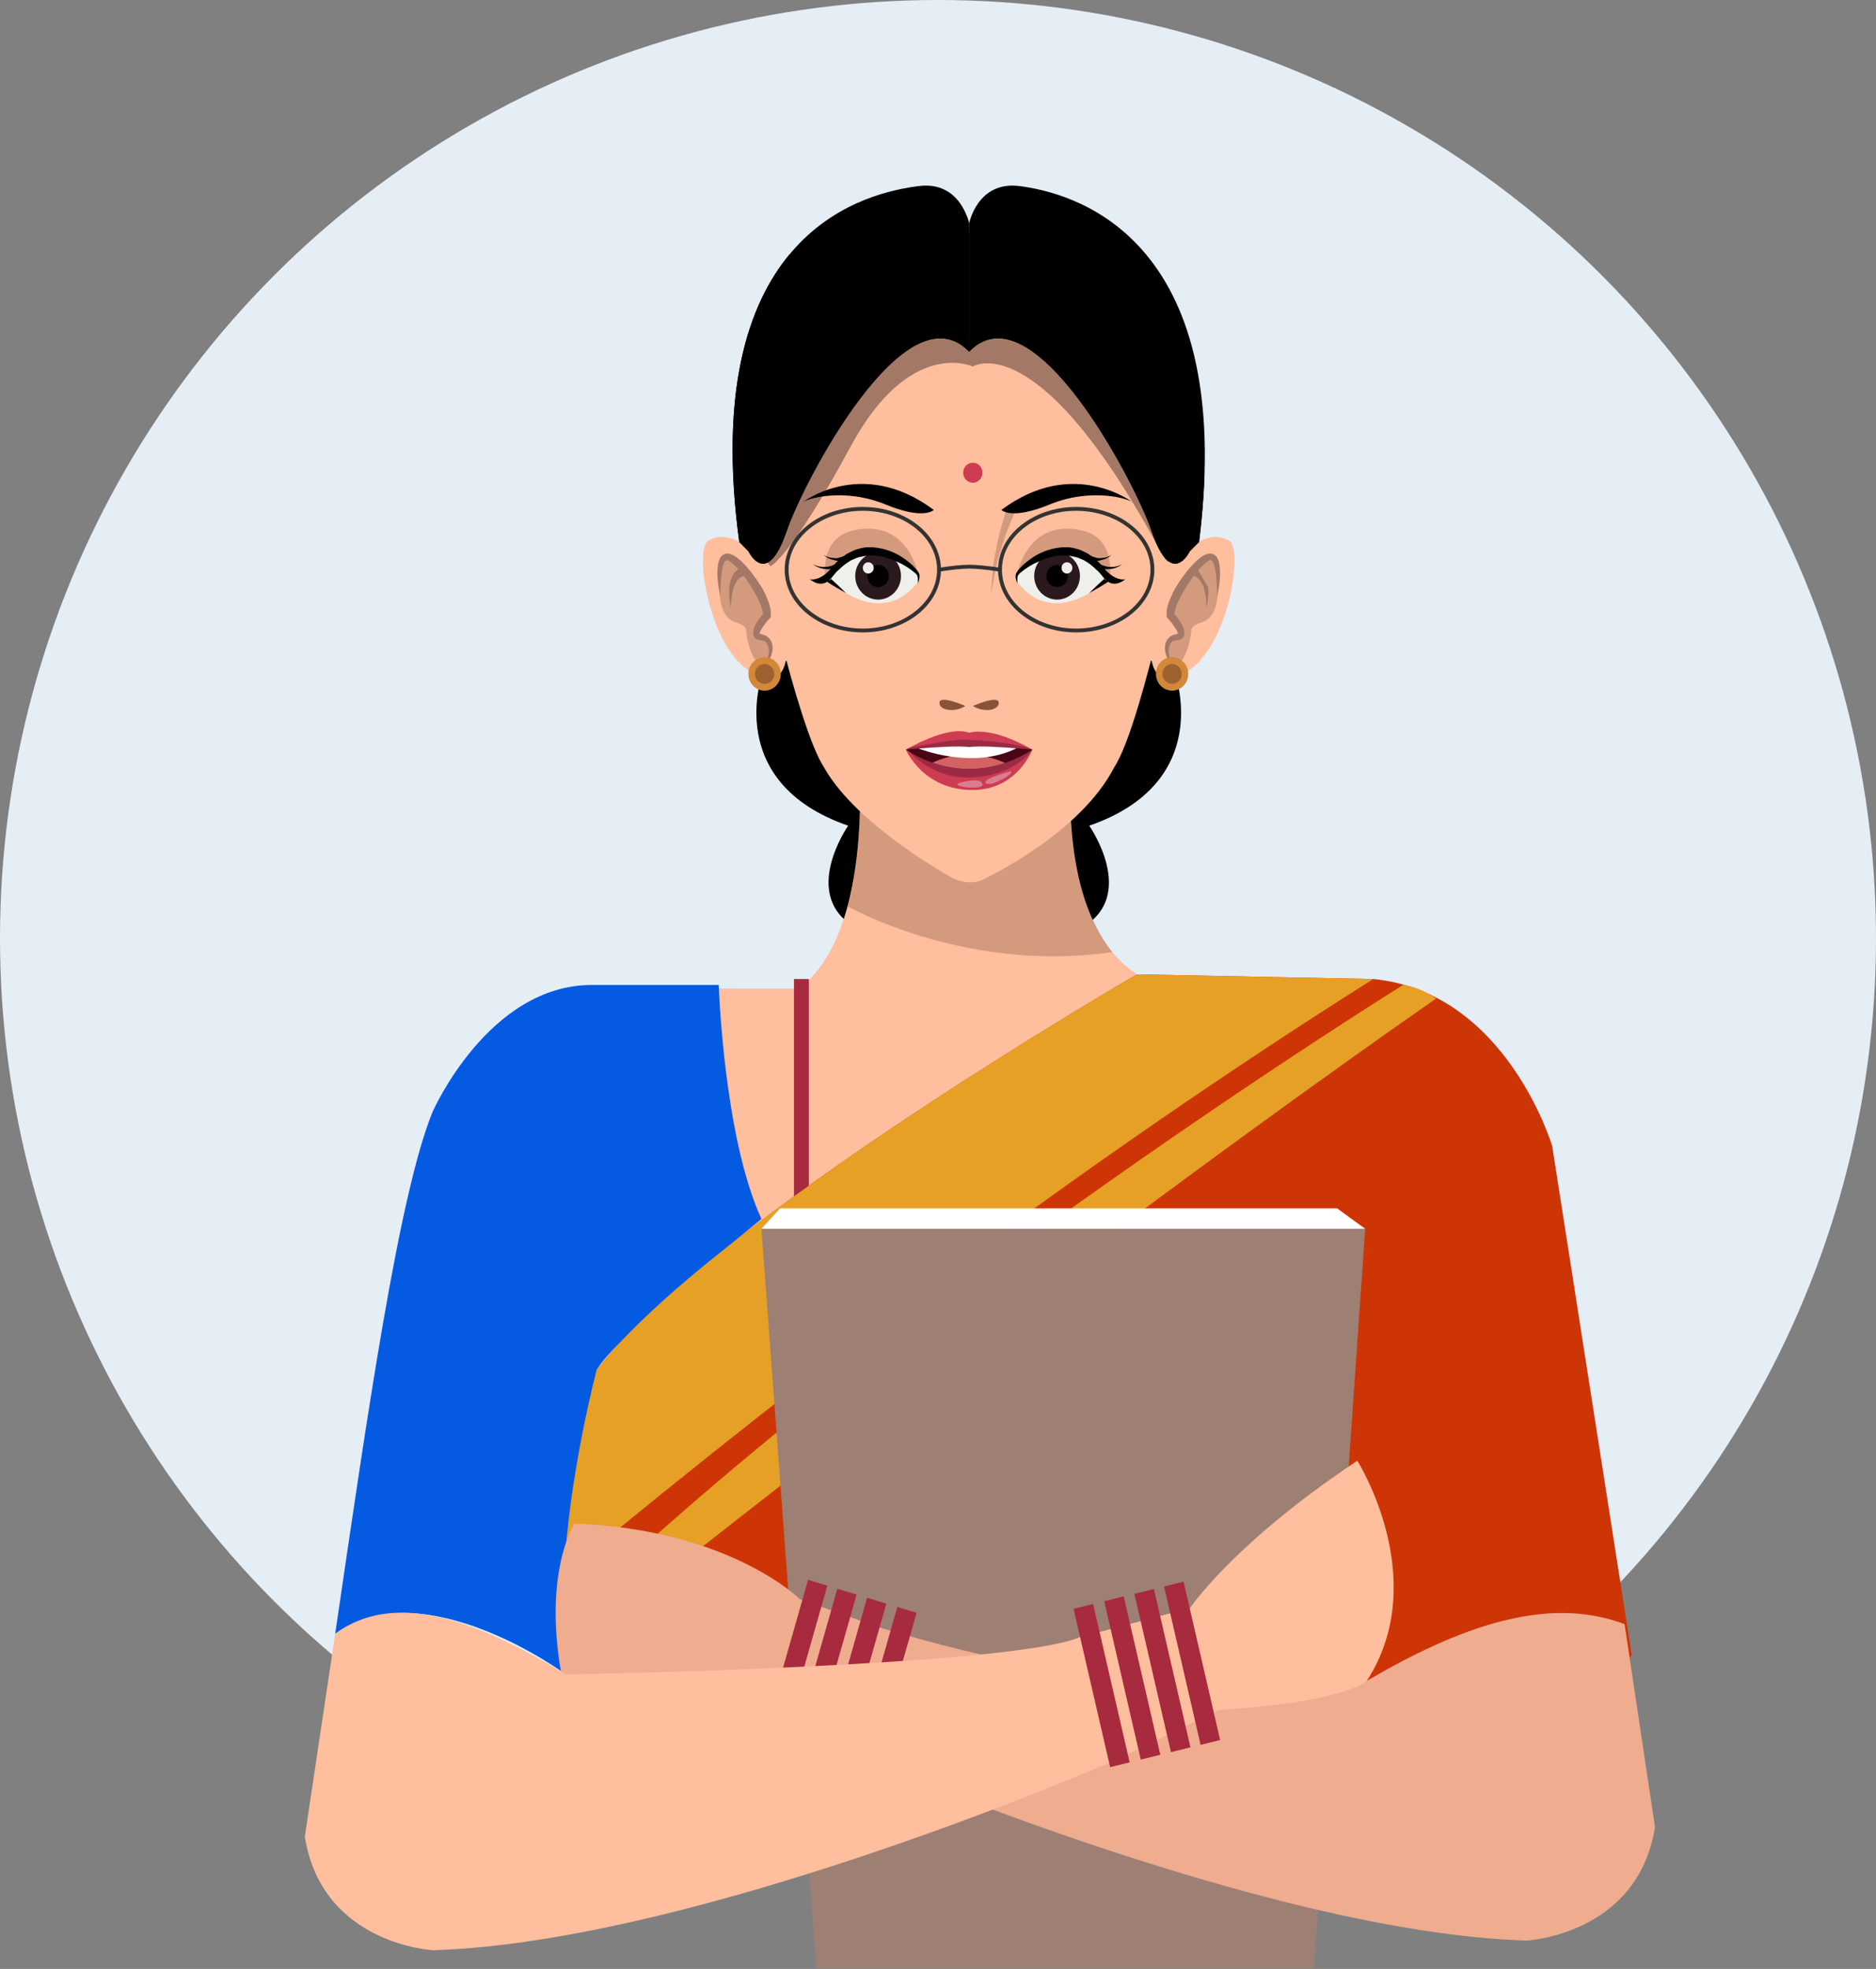 <?xml version="1.0" encoding="UTF-8"?>
<svg width="122px" height="128px" viewBox="0 0 122 128" version="1.1" xmlns="http://www.w3.org/2000/svg" xmlns:xlink="http://www.w3.org/1999/xlink">
    <rect x="0" y="0" width="122" height="128" fill="#808080" stroke="none"/>
    <title>CB48EB24-3EBA-49CD-91AF-FAEBF8DCF1EC</title>
    <g id="Onboard-" stroke="none" stroke-width="1" fill="none" fill-rule="evenodd">
        <g id="User-Role-Selection" transform="translate(-33, -158)">
            <g id="Group-34" transform="translate(33, 158)">
                <circle id="Oval" fill="#E5EDF5" cx="61" cy="61" r="61"></circle>
                <g id="Group-129" transform="translate(19.436, 12)">
                    <polygon id="Fill-1" fill="#FFBE9D" points="64.045 52.271 19.109 52.271 31.448 82.684 61.837 67.103"></polygon>
                    <g id="Group-128" transform="translate(0.386, 0)">
                        <path d="M56.592,31.81 L43.177,24.354 L43.177,24.351 L43.175,24.353 L43.175,24.351 L43.175,24.354 L29.761,31.81 C29.761,31.81 27.157,38.848 35.337,41.677 C35.337,41.677 32.098,46.299 35.937,48.371 C35.937,48.371 33.684,54.369 43.175,54.647 L43.177,54.647 C52.665,54.369 50.418,48.371 50.418,48.371 C54.257,46.299 51.013,41.677 51.013,41.677 C59.194,38.848 56.592,31.81 56.592,31.81" id="Fill-2" fill="#000000"></path>
                        <path d="M49.777,38.444 L42.939,38.444 L36.101,38.444 C36.439,51.827 30.954,52.848 30.954,52.848 C36.217,59.609 42.939,60.933 42.939,60.933 C42.939,60.933 50.947,58.873 56.208,52.112 C56.208,52.112 49.441,51.827 49.777,38.444" id="Fill-4" fill="#FFBE9D"></path>
                        <path d="M52.509,49.889 C50.777,47.682 49.796,44.334 49.767,39.74 L42.846,39.74 L36.115,39.74 C36.046,42.601 35.911,45 35.293,46.92 C38.359,48.552 45.066,51 52.509,49.889" id="Fill-6" fill="#946451" opacity="0.4"></path>
                        <path d="M30.277,25.297 C30.277,25.297 28.268,22.007 26.247,23.143 C25.116,23.783 26.715,32.662 30.675,31.973 C30.675,31.973 31.367,31.688 31.331,30.246 L30.277,25.297 Z" id="Fill-8" fill="#FFBE9D"></path>
                        <path d="M27.239,24.212 C27.239,24.212 26.317,27.706 27.902,28.418 C27.902,28.418 28.735,28.63 28.708,29.002 C28.684,29.376 29.196,31.833 30.067,30.981 C30.067,30.981 30.711,29.808 29.798,29.444 C28.888,29.078 29.516,29.021 30.163,28.078 C30.163,28.078 28.593,23.871 27.239,24.212" id="Fill-10" fill="#946451" opacity="0.4"></path>
                        <path d="M27.023,26.757 C26.888,26.132 26.787,25.495 26.855,24.826 C26.876,24.658 26.906,24.485 26.997,24.306 C27.051,24.121 27.361,23.927 27.572,23.996 C27.738,24.015 27.971,24.149 28.086,24.233 C28.223,24.334 28.349,24.446 28.465,24.562 C28.93,25.024 29.313,25.544 29.659,26.097 C29.833,26.371 29.974,26.671 30.097,26.983 C30.216,27.299 30.34,27.618 30.303,28.048 L30.295,28.128 L30.235,28.194 C30.014,28.431 29.802,28.711 29.658,28.97 C29.622,29.034 29.595,29.101 29.587,29.144 C29.571,29.205 29.585,29.176 29.573,29.191 C29.604,29.208 29.597,29.212 29.746,29.245 L29.994,29.329 C30.082,29.379 30.186,29.484 30.264,29.57 C30.33,29.662 30.351,29.766 30.391,29.863 C30.431,30.061 30.431,30.264 30.377,30.447 C30.347,30.635 30.25,30.807 30.147,30.954 C30.045,31.112 29.878,31.203 29.727,31.277 C30.02,31.077 30.149,30.735 30.173,30.414 C30.194,30.252 30.155,30.092 30.111,29.954 C30.051,29.801 29.977,29.741 29.895,29.675 L29.642,29.619 C29.629,29.619 29.447,29.612 29.33,29.525 C29.194,29.428 29.133,29.215 29.159,29.098 C29.166,28.965 29.203,28.866 29.239,28.769 C29.399,28.395 29.625,28.12 29.862,27.832 L29.792,27.978 C29.803,27.513 29.469,26.904 29.179,26.399 C28.875,25.873 28.526,25.36 28.117,24.926 C28.018,24.814 27.908,24.72 27.802,24.626 C27.668,24.528 27.642,24.472 27.505,24.43 C27.418,24.403 27.395,24.398 27.315,24.506 C27.254,24.602 27.206,24.742 27.173,24.887 C27.048,25.475 27.028,26.121 27.023,26.757" id="Fill-12" fill="#A37866"></path>
                        <path d="M27.717,27.527 C27.717,27.527 27.543,26.872 27.611,26.162 C27.63,25.804 27.779,25.447 27.963,25.194 C28.191,24.99 28.381,24.874 28.381,24.874 L28.568,25.428 C28.568,25.428 28.475,25.477 28.298,25.551 C28.16,25.679 27.977,25.908 27.889,26.222 C27.692,26.836 27.717,27.527 27.717,27.527" id="Fill-14" fill="#A37866"></path>
                        <path d="M56.077,25.297 C56.077,25.297 58.083,22.007 60.102,23.143 C61.236,23.783 59.633,32.662 55.676,31.973 C55.676,31.973 54.983,31.688 55.024,30.246 L56.077,25.297 Z" id="Fill-16" fill="#FFBE9D"></path>
                        <path d="M59.111,24.212 C59.111,24.212 60.034,27.706 58.45,28.418 C58.45,28.418 57.62,28.63 57.644,29.002 C57.668,29.376 57.154,31.833 56.287,30.981 C56.287,30.981 55.643,29.808 56.554,29.444 C57.464,29.078 56.839,29.021 56.187,28.078 C56.187,28.078 57.759,23.871 59.111,24.212" id="Fill-18" fill="#946451" opacity="0.4"></path>
                        <path d="M59.33,26.757 C59.322,26.121 59.305,25.475 59.18,24.887 C59.147,24.742 59.098,24.602 59.033,24.506 C58.959,24.398 58.933,24.404 58.846,24.429 C58.709,24.472 58.684,24.527 58.55,24.626 C58.444,24.72 58.334,24.814 58.236,24.926 C57.828,25.36 57.475,25.873 57.173,26.399 C56.883,26.904 56.549,27.513 56.559,27.978 L56.491,27.832 C56.728,28.12 56.953,28.395 57.114,28.769 C57.15,28.865 57.188,28.964 57.197,29.098 C57.223,29.213 57.162,29.428 57.023,29.525 C56.907,29.613 56.726,29.618 56.71,29.619 L56.46,29.675 C56.379,29.741 56.302,29.801 56.241,29.954 C56.201,30.092 56.157,30.252 56.178,30.415 C56.203,30.736 56.335,31.077 56.628,31.277 C56.474,31.204 56.308,31.115 56.208,30.955 C56.104,30.808 56.007,30.635 55.975,30.449 C55.924,30.264 55.924,30.063 55.961,29.863 C56.003,29.766 56.024,29.662 56.09,29.57 C56.17,29.484 56.274,29.38 56.362,29.329 L56.608,29.245 C56.759,29.212 56.751,29.208 56.781,29.192 C56.77,29.177 56.784,29.206 56.766,29.146 C56.759,29.102 56.73,29.034 56.696,28.97 C56.55,28.711 56.336,28.431 56.117,28.194 L56.058,28.128 L56.051,28.048 C56.014,27.618 56.138,27.299 56.256,26.983 C56.38,26.671 56.518,26.371 56.693,26.097 C57.039,25.544 57.421,25.024 57.887,24.562 C58.002,24.446 58.129,24.334 58.265,24.233 C58.379,24.149 58.615,24.013 58.782,23.996 C58.994,23.928 59.302,24.121 59.354,24.306 C59.444,24.485 59.476,24.658 59.497,24.826 C59.565,25.495 59.465,26.132 59.33,26.757" id="Fill-20" fill="#A37866"></path>
                        <path d="M58.743,26.162 C58.809,26.872 58.634,27.527 58.634,27.527 C58.634,27.527 58.66,26.836 58.462,26.224 C58.376,25.908 58.194,25.678 58.055,25.551 C57.881,25.477 57.786,25.428 57.786,25.428 L57.973,24.874" id="Fill-22" fill="#A37866"></path>
                        <path d="M42.096,45.069 C42.096,45.069 35.895,41.677 33.777,37.906 C32.036,35.261 29.351,23.135 29.128,21.038 C29.119,20.968 29.113,20.9 29.104,20.831 C29.098,20.765 29.095,20.728 29.095,20.728 L29.098,20.729 C29.061,20.297 29.04,19.858 29.04,19.417 C29.04,11.34 35.381,4.789 43.202,4.789 C51.025,4.789 57.362,11.34 57.362,19.417 C57.362,19.941 57.334,20.46 57.283,20.972 L57.283,20.97 C57.283,20.97 54.536,35.007 52.625,37.906 C50.384,42.23 44.308,45.069 44.308,45.069 C44.308,45.069 43.453,45.725 42.096,45.069" id="Fill-24" fill="#FFBE9D"></path>
                        <path d="M30.287,24.808 C30.287,24.808 31.571,24.292 35.498,17.024 C39.355,9.887 43.443,11.827 43.443,11.827 C43.443,11.827 47.743,9.021 55.723,23.977 C57.742,27.768 54.956,10.64 54.956,10.64 L41.824,9.621 L30.954,11.081 C30.954,11.081 28.46,23.071 30.287,24.808" id="Fill-26" fill="#A37866"></path>
                        <path d="M46.165,21.342 C46.165,21.342 46.003,21.663 45.824,22.145 C45.621,22.621 45.392,23.275 45.205,23.95 C44.966,24.615 44.867,25.307 44.772,25.826 C44.677,26.349 44.612,26.697 44.612,26.697 C44.612,26.697 44.641,26.344 44.683,25.816 C44.726,25.287 44.758,24.571 44.926,23.88 C45.046,23.177 45.216,22.482 45.376,21.969 C45.513,21.443 45.64,21.12 45.64,21.12 L46.165,21.342 Z" id="Fill-28" fill="#946451" opacity="0.4"></path>
                        <path d="M39.9,25.375 C39.9,25.375 39.242,21.662 35.658,22.485 C33.405,23.003 33.863,25.589 33.863,25.589 L39.9,25.375 Z" id="Fill-30" fill="#946451" opacity="0.4"></path>
                        <path d="M39.782,25.949 C39.782,25.949 40,25.77 39.9,25.375 C39.8,24.978 36.309,21.961 33.982,25.642 C33.982,25.642 37.283,28.97 39.782,25.949" id="Fill-32" fill="#EFEFEC"></path>
                        <path d="M38.771,25.444 C38.771,26.293 38.104,26.98 37.283,26.98 C36.463,26.98 35.795,26.293 35.795,25.444 C35.795,24.597 36.463,23.908 37.283,23.908 C38.104,23.908 38.771,24.597 38.771,25.444" id="Fill-34" fill="#2A191D"></path>
                        <path d="M37.983,25.444 C37.983,25.844 37.671,26.166 37.283,26.166 C36.898,26.166 36.584,25.844 36.584,25.444 C36.584,25.044 36.898,24.722 37.283,24.722 C37.671,24.722 37.983,25.044 37.983,25.444" id="Fill-36" fill="#040000"></path>
                        <path d="M35.197,26.558 C34.754,26.31 34.315,26.054 33.893,25.772 L33.76,25.685 L33.852,25.553 C34.041,25.283 34.186,24.974 34.419,24.728 C34.631,24.462 34.897,24.249 35.181,24.056 C35.317,23.951 35.482,23.898 35.636,23.817 C35.785,23.73 35.957,23.699 36.121,23.651 C36.451,23.556 36.805,23.558 37.137,23.599 C37.809,23.68 38.446,23.931 38.982,24.318 C39.248,24.511 39.509,24.712 39.727,24.968 C39.824,25.087 39.972,25.24 39.98,25.435 C39.982,25.621 39.925,25.776 39.867,25.93 C39.873,25.766 39.877,25.599 39.843,25.46 C39.807,25.327 39.685,25.252 39.564,25.149 C39.325,24.958 39.062,24.789 38.792,24.647 C38.244,24.378 37.675,24.157 37.091,24.117 C36.8,24.087 36.511,24.123 36.234,24.18 C36.094,24.214 35.952,24.231 35.821,24.299 C35.692,24.366 35.548,24.399 35.429,24.487 C35.175,24.637 34.946,24.824 34.729,25.04 C34.49,25.23 34.324,25.499 34.114,25.73 L34.072,25.51 C34.46,25.841 34.831,26.196 35.197,26.558" id="Fill-38" fill="#000000"></path>
                        <path d="M36.996,24.919 C36.996,25.121 36.839,25.286 36.642,25.286 C36.447,25.286 36.289,25.121 36.289,24.919 C36.289,24.718 36.447,24.554 36.642,24.554 C36.839,24.554 36.996,24.718 36.996,24.919" id="Fill-40" fill="#EFEFEC"></path>
                        <path d="M34.304,25.444 C34.304,25.444 33.82,26.423 32.834,25.652 C32.834,25.652 33.517,25.869 34.338,24.817 L34.304,25.444 Z" id="Fill-42" fill="#000000"></path>
                        <path d="M33.041,24.686 C33.041,24.686 33.442,24.897 33.864,24.856 C34.29,24.84 34.622,24.588 34.622,24.588 L34.756,24.827 C34.756,24.826 34.321,25.053 33.862,24.993 C33.406,24.961 33.041,24.686 33.041,24.686" id="Fill-44" fill="#000000"></path>
                        <path d="M33.735,24.072 C33.738,24.067 33.814,24.137 33.951,24.178 C34.079,24.245 34.265,24.274 34.45,24.28 C34.633,24.326 34.807,24.216 34.936,24.196 C35.066,24.161 35.152,24.137 35.152,24.137 L35.244,24.396 C35.244,24.396 35.139,24.407 34.985,24.424 C34.83,24.423 34.632,24.5 34.435,24.415 C34.236,24.376 34.054,24.308 33.93,24.216 C33.8,24.147 33.739,24.067 33.735,24.072" id="Fill-46" fill="#000000"></path>
                        <path d="M40.905,21.151 C40.905,21.151 40.271,21.827 37.781,20.801 C35.037,19.671 32.541,20.423 32.302,20.703 C32.302,20.703 36.192,17.63 40.905,21.151" id="Fill-48" fill="#000000"></path>
                        <path d="M46.306,25.375 C46.306,25.375 46.962,21.662 50.548,22.485 C52.804,23.003 52.341,25.589 52.341,25.589 L46.306,25.375 Z" id="Fill-50" fill="#946451" opacity="0.4"></path>
                        <path d="M46.425,25.949 C46.425,25.949 46.205,25.77 46.306,25.375 C46.407,24.978 49.897,21.961 52.227,25.642 C52.227,25.642 48.921,28.97 46.425,25.949" id="Fill-52" fill="#EFEFEC"></path>
                        <path d="M47.434,25.444 C47.434,26.293 48.103,26.98 48.921,26.98 C49.743,26.98 50.408,26.293 50.408,25.444 C50.408,24.597 49.743,23.908 48.921,23.908 C48.103,23.908 47.434,24.597 47.434,25.444" id="Fill-54" fill="#2A191D"></path>
                        <path d="M48.223,25.444 C48.223,25.844 48.537,26.166 48.921,26.166 C49.309,26.166 49.621,25.844 49.621,25.444 C49.621,25.044 49.309,24.722 48.921,24.722 C48.537,24.722 48.223,25.044 48.223,25.444" id="Fill-56" fill="#040000"></path>
                        <path d="M51.008,26.558 C51.374,26.196 51.748,25.841 52.135,25.51 L52.096,25.73 C51.885,25.499 51.717,25.23 51.479,25.04 C51.262,24.824 51.032,24.637 50.777,24.487 C50.659,24.399 50.516,24.366 50.385,24.301 C50.257,24.231 50.112,24.214 49.973,24.18 C49.695,24.123 49.404,24.087 49.116,24.117 C48.529,24.157 47.961,24.378 47.414,24.647 C47.144,24.789 46.882,24.958 46.642,25.149 C46.518,25.252 46.399,25.329 46.362,25.458 C46.33,25.599 46.338,25.766 46.34,25.93 C46.278,25.776 46.222,25.621 46.223,25.435 C46.234,25.239 46.383,25.087 46.476,24.968 C46.697,24.712 46.958,24.51 47.223,24.318 C47.761,23.93 48.398,23.68 49.07,23.599 C49.402,23.558 49.755,23.556 50.085,23.651 C50.253,23.699 50.421,23.73 50.573,23.817 C50.723,23.898 50.891,23.951 51.026,24.058 C51.311,24.249 51.577,24.462 51.788,24.728 C52.021,24.974 52.169,25.283 52.357,25.553 L52.449,25.685 L52.313,25.772 C51.893,26.054 51.453,26.31 51.008,26.558" id="Fill-58" fill="#000000"></path>
                        <path d="M49.21,24.919 C49.21,25.121 49.368,25.286 49.563,25.286 C49.757,25.286 49.917,25.121 49.917,24.919 C49.917,24.718 49.757,24.554 49.563,24.554 C49.368,24.554 49.21,24.718 49.21,24.919" id="Fill-60" fill="#EFEFEC"></path>
                        <path d="M51.9,25.444 C51.9,25.444 52.387,26.423 53.37,25.652 C53.37,25.652 52.691,25.869 51.868,24.817 L51.9,25.444 Z" id="Fill-62" fill="#000000"></path>
                        <path d="M53.166,24.686 C53.166,24.686 52.803,24.961 52.345,24.993 C51.888,25.051 51.448,24.826 51.448,24.827 L51.584,24.588 C51.584,24.588 51.917,24.838 52.345,24.856 C52.764,24.898 53.166,24.686 53.166,24.686" id="Fill-64" fill="#000000"></path>
                        <path d="M52.468,24.072 C52.466,24.067 52.404,24.147 52.275,24.216 C52.153,24.308 51.969,24.376 51.77,24.416 C51.574,24.5 51.375,24.422 51.217,24.424 C51.064,24.407 50.96,24.396 50.96,24.396 L51.054,24.137 C51.054,24.137 51.139,24.161 51.267,24.196 C51.395,24.215 51.571,24.327 51.756,24.28 C51.938,24.274 52.126,24.246 52.252,24.178 C52.389,24.137 52.466,24.067 52.468,24.072" id="Fill-66" fill="#000000"></path>
                        <path d="M45.301,21.151 C45.301,21.151 45.935,21.827 48.425,20.801 C51.173,19.671 53.662,20.423 53.906,20.703 C53.906,20.703 50.015,17.63 45.301,21.151" id="Fill-68" fill="#000000"></path>
                        <path d="M42.963,33.896 C42.963,33.896 41.336,33.178 41.275,33.661 C41.215,34.143 42.178,34.371 42.963,33.896" id="Fill-70" fill="#87533C"></path>
                        <path d="M43.443,33.896 C43.443,33.896 45.069,33.178 45.127,33.661 C45.186,34.143 44.227,34.371 43.443,33.896" id="Fill-72" fill="#87533C"></path>
                        <path d="M39.091,36.735 C39.091,36.735 41.802,35.115 43.202,35.639 C43.202,35.639 44.544,35.135 47.31,36.735 C47.31,36.735 46.34,39.356 43.421,39.356 C40.189,39.358 39.091,36.735 39.091,36.735" id="Fill-74" fill="#CD3C52"></path>
                        <path d="M47.306,36.746 C47.31,36.743 47.31,36.735 47.31,36.735 C47.263,36.708 47.22,36.686 47.173,36.66 C45.186,36.105 43.202,36.104 43.202,36.104 C42.65,35.961 40.314,36.416 39.28,36.63 C39.161,36.696 39.091,36.735 39.091,36.735 C39.091,36.735 39.098,36.743 39.1,36.746 L47.306,36.746 Z" id="Fill-76" fill="#9B2B44"></path>
                        <path d="M39.324,36.879 C39.324,36.879 40.812,38.642 43.317,38.549 C45.78,38.459 47.08,37.148 47.31,36.735 L39.324,36.879 Z" id="Fill-78" fill="#9B2B44"></path>
                        <path d="M43.202,36.563 C42.161,36.424 39.092,36.735 39.092,36.735 C41.199,38.116 43.202,37.976 43.202,37.976 C43.202,37.976 45.206,38.116 47.31,36.735 C47.31,36.735 44.246,36.424 43.202,36.563" id="Fill-80" fill="#490615"></path>
                        <path d="M40.831,37.583 C42.18,38.044 43.202,37.976 43.202,37.976 C43.202,37.976 44.209,38.044 45.543,37.594 C43.324,36.612 41.567,37.221 40.831,37.583" id="Fill-82" fill="#D36362"></path>
                        <path d="M45.901,38.141 C45.901,38.141 43.991,38.635 44.298,38.917 C44.603,39.199 46.309,38.19 45.901,38.141" id="Fill-84" fill="#D87E91"></path>
                        <path d="M44.055,38.966 C44.055,38.966 44.102,38.552 42.791,38.837 C41.483,39.121 44.313,39.42 44.055,38.966" id="Fill-86" fill="#D87E91"></path>
                        <path d="M30.954,31.81 C30.954,32.41 30.484,32.898 29.902,32.898 C29.321,32.898 28.849,32.41 28.849,31.81 C28.849,31.211 29.321,30.725 29.902,30.725 C30.484,30.725 30.954,31.211 30.954,31.81" id="Fill-88" fill="#D38738"></path>
                        <path d="M30.531,31.81 C30.531,32.169 30.248,32.457 29.902,32.457 C29.555,32.457 29.275,32.169 29.275,31.81 C29.275,31.455 29.555,31.164 29.902,31.164 C30.248,31.164 30.531,31.455 30.531,31.81" id="Fill-90" fill="#9D622F"></path>
                        <path d="M57.452,31.81 C57.452,32.41 56.983,32.898 56.402,32.898 C55.819,32.898 55.351,32.41 55.351,31.81 C55.351,31.211 55.819,30.725 56.402,30.725 C56.983,30.725 57.452,31.211 57.452,31.81" id="Fill-92" fill="#D38738"></path>
                        <path d="M57.026,31.81 C57.026,32.169 56.748,32.457 56.402,32.457 C56.054,32.457 55.774,32.169 55.774,31.81 C55.774,31.455 56.054,31.164 56.402,31.164 C56.748,31.164 57.026,31.455 57.026,31.81" id="Fill-94" fill="#9D622F"></path>
                        <g id="Group-98" transform="translate(27.31, 0)" fill="#000000">
                            <path d="M1.54,23.835 C1.54,23.835 2.729,26.339 4.022,22.532 C5.122,19.302 11.782,6.585 15.892,10.862 L15.892,2.535 C15.892,2.535 15.359,-0.268 12.59,0.099 C9.555,0.502 -1.833,2.675 0.943,23.231 L1.54,23.835 Z" id="Fill-96"></path>
                        </g>
                        <g id="Group-101" transform="translate(43.089, 0)" fill="#000000">
                            <path d="M14.463,23.835 C14.463,23.835 13.275,26.339 11.984,22.532 C10.884,19.302 4.221,6.585 0.113,10.862 L0.113,2.535 C0.113,2.535 0.644,-0.268 3.416,0.099 C6.452,0.502 17.616,2.952 15.067,23.231 L14.463,23.835 Z" id="Fill-99"></path>
                        </g>
                        <path d="M43.202,10.862 L43.202,2.535 C43.202,2.535 43.164,2.333 43.051,2.045 C43.011,2.352 42.962,2.56 42.962,2.56 C39.202,0.974 36.642,3.527 36.642,3.527 C41.394,2.353 42.443,5.596 42.443,5.596 C39.839,4.904 37.702,6.7 37.702,6.7 C41.309,5.973 42.962,8.629 42.962,8.629 C38.524,6.355 33.585,15.53 33.585,15.53 C33.945,13.528 36.289,9.621 36.289,9.621 C33.673,12.197 30.954,18.634 30.954,18.634 C32.49,10.356 35.795,5.665 35.795,5.665 C29.282,11.391 29.275,21.578 29.275,21.578 C28.058,14.493 30.004,8.137 31.519,4.542 C28.836,7.783 26.928,13.406 28.253,23.231 L28.85,23.835 C28.85,23.835 30.039,26.339 31.332,22.532 C32.432,19.302 39.092,6.585 43.202,10.862" id="Fill-102" fill="#000000"></path>
                        <path d="M58.497,19.088 C58.145,17.18 57.452,15.553 57.452,15.553 C57.986,17.668 57.722,21.118 57.722,21.118 C56.779,15.004 52.955,10.033 52.955,10.033 C54.779,12.747 56.963,21.579 56.379,21.578 C55.792,21.578 51.353,12.563 49.917,10.248 C48.483,7.933 44.263,8.929 44.263,8.929 C45.814,6.447 48.635,7.273 48.635,7.273 C46.097,5.527 43.959,6.4 43.959,6.4 C45.517,3.917 50.194,6.4 50.194,6.4 C47.21,3.226 43.959,3.962 43.959,3.962 C45.689,2.381 48.921,3.962 48.921,3.962 C46.953,2.154 43.932,2.769 43.202,2.953 L43.202,10.862 C47.309,6.585 53.973,19.302 55.072,22.532 C56.364,26.339 57.552,23.835 57.552,23.835 L58.156,23.231 C58.337,21.757 58.448,20.381 58.497,19.088" id="Fill-104" fill="#000000"></path>
                        <path d="M39.919,36.661 L39.919,36.661 C39.919,36.661 43.435,38.073 46.278,36.645 C45.291,36.565 43.854,36.476 43.202,36.563 C42.506,36.47 40.903,36.579 39.919,36.661" id="Fill-106" fill="#FFFFFF"></path>
                        <path d="M44.071,18.733 C44.071,19.09 43.79,19.382 43.443,19.382 C43.094,19.382 42.814,19.09 42.814,18.733 C42.814,18.374 43.094,18.083 43.443,18.083 C43.79,18.083 44.071,18.374 44.071,18.733" id="Fill-108" fill="#CD3C52"></path>
                        <polygon id="Fill-110" fill="#A72A3E" points="31.813 66.414 32.777 66.414 32.777 51.646 31.813 51.646"></polygon>
                        <path d="M54.124,51.341 C54.124,51.341 26.481,67.312 18.981,77.053 C18.981,77.053 15.297,88.638 16.978,95.599 C18.659,102.56 20.728,109.905 20.728,109.905 L45.299,101.622 L76.724,108.302 L86.294,95.599 L81.121,62.506 C81.121,62.506 78.147,52.477 69.483,51.645 L54.124,51.341 Z" id="Fill-112" fill="#CE3506"></path>
                        <path d="M26.918,52.032 C26.918,52.032 27.238,61.902 29.696,67.244 C29.696,67.244 20.113,74.993 18.981,77.054 L16.978,96.853 C16.978,96.853 7.765,90.044 1.977,94.211 C4.049,80.105 6.116,65.63 8.314,60.271 C8.314,60.271 11.935,52.032 18.66,52.032 L26.918,52.032 Z" id="Fill-113" fill="#055AE2"></path>
                        <path d="M16.868,90.291 C17.16,83.9 18.98,77.054 18.98,77.054 C26.481,67.312 54.124,51.341 54.124,51.341 L69.482,51.646 C50.873,63.385 33.463,76.571 16.868,90.291" id="Fill-114" fill="#E5A025"></path>
                        <path d="M71.424,52.032 C71.424,52.032 38.415,72.525 17.315,92.921 L16.978,95.599 C16.978,95.599 46.303,71.94 73.579,52.906 C73.579,52.906 72.444,52.12 71.424,52.032" id="Fill-115" fill="#E5A025"></path>
                        <polygon id="Fill-116" fill="#9D7F73" points="29.696 67.882 33.262 115.947 65.629 115.947 68.958 67.882"></polygon>
                        <path d="M69.067,97.27 C69.067,97.27 57.23,99.77 37.398,93.805 L32.203,91.962 C32.203,91.962 27.666,87.432 17.535,87.043 C17.535,87.043 15.372,90.344 16.802,97.453 C16.802,97.453 20.21,98.058 28.328,98.53 L35.293,101.886 C35.293,101.886 62.151,113.622 79.455,114.155 C79.455,114.155 86.686,113.799 87.806,106.776 L85.828,93.584 C80.761,91.67 75.027,93.787 69.067,97.27" id="Fill-117" fill="#EFAC8F"></path>
                        <polygon id="Fill-118" fill="#A72A3E" points="35.641 102.62 36.893 103 39.784 92.847 38.532 92.467"></polygon>
                        <polygon id="Fill-119" fill="#A72A3E" points="33.676 102.023 34.928 102.403 37.818 92.25 36.567 91.87"></polygon>
                        <polygon id="Fill-120" fill="#A72A3E" points="31.741 101.435 32.993 101.815 35.883 91.663 34.632 91.283"></polygon>
                        <polygon id="Fill-121" fill="#A72A3E" points="29.837 100.858 31.089 101.237 33.98 91.085 32.729 90.705"></polygon>
                        <path d="M1.977,94.211 L-0,107.403 C1.119,114.426 8.351,114.782 8.351,114.782 C25.654,114.249 52.513,102.513 52.513,102.513 L59.478,99.156 C67.595,98.685 69.067,97.27 69.067,97.27 C73.328,90.668 68.447,82.961 68.447,82.961 C60.305,88.385 57.567,92.542 57.567,92.542 L50.407,94.431 C45.756,96.374 16.978,96.852 16.978,96.852 C11.093,93.25 5.773,91.387 1.977,94.211" id="Fill-122" fill="#FFBE9D"></path>
                        <polygon id="Fill-123" fill="#A72A3E" points="53.642 102.568 52.372 102.88 49.995 92.586 51.264 92.274"></polygon>
                        <polygon id="Fill-124" fill="#A72A3E" points="55.634 102.077 54.365 102.389 51.987 92.095 53.257 91.783"></polygon>
                        <polygon id="Fill-125" fill="#A72A3E" points="57.596 101.593 56.327 101.906 53.95 91.612 55.219 91.3"></polygon>
                        <polygon id="Fill-126" fill="#A72A3E" points="59.526 101.118 58.256 101.431 55.879 91.137 57.148 90.824"></polygon>
                        <polygon id="Fill-127" fill="#FFFFFF" points="67.137 66.556 30.91 66.556 29.696 67.882 68.958 67.882"></polygon>
                        <g id="Group-24" transform="translate(31.333, 21.081)" stroke="#333333" stroke-width="0.25">
                            <path d="M9.912,3.953 C10.775,3.822 11.431,3.757 11.881,3.757 C12.33,3.757 12.995,3.822 13.877,3.953" id="Line-2"></path>
                            <ellipse id="Oval" cx="18.833" cy="3.953" rx="4.956" ry="3.953"></ellipse>
                            <ellipse id="Oval-Copy" cx="4.956" cy="3.953" rx="4.956" ry="3.953"></ellipse>
                        </g>
                    </g>
                </g>
            </g>
        </g>
    </g>
</svg>